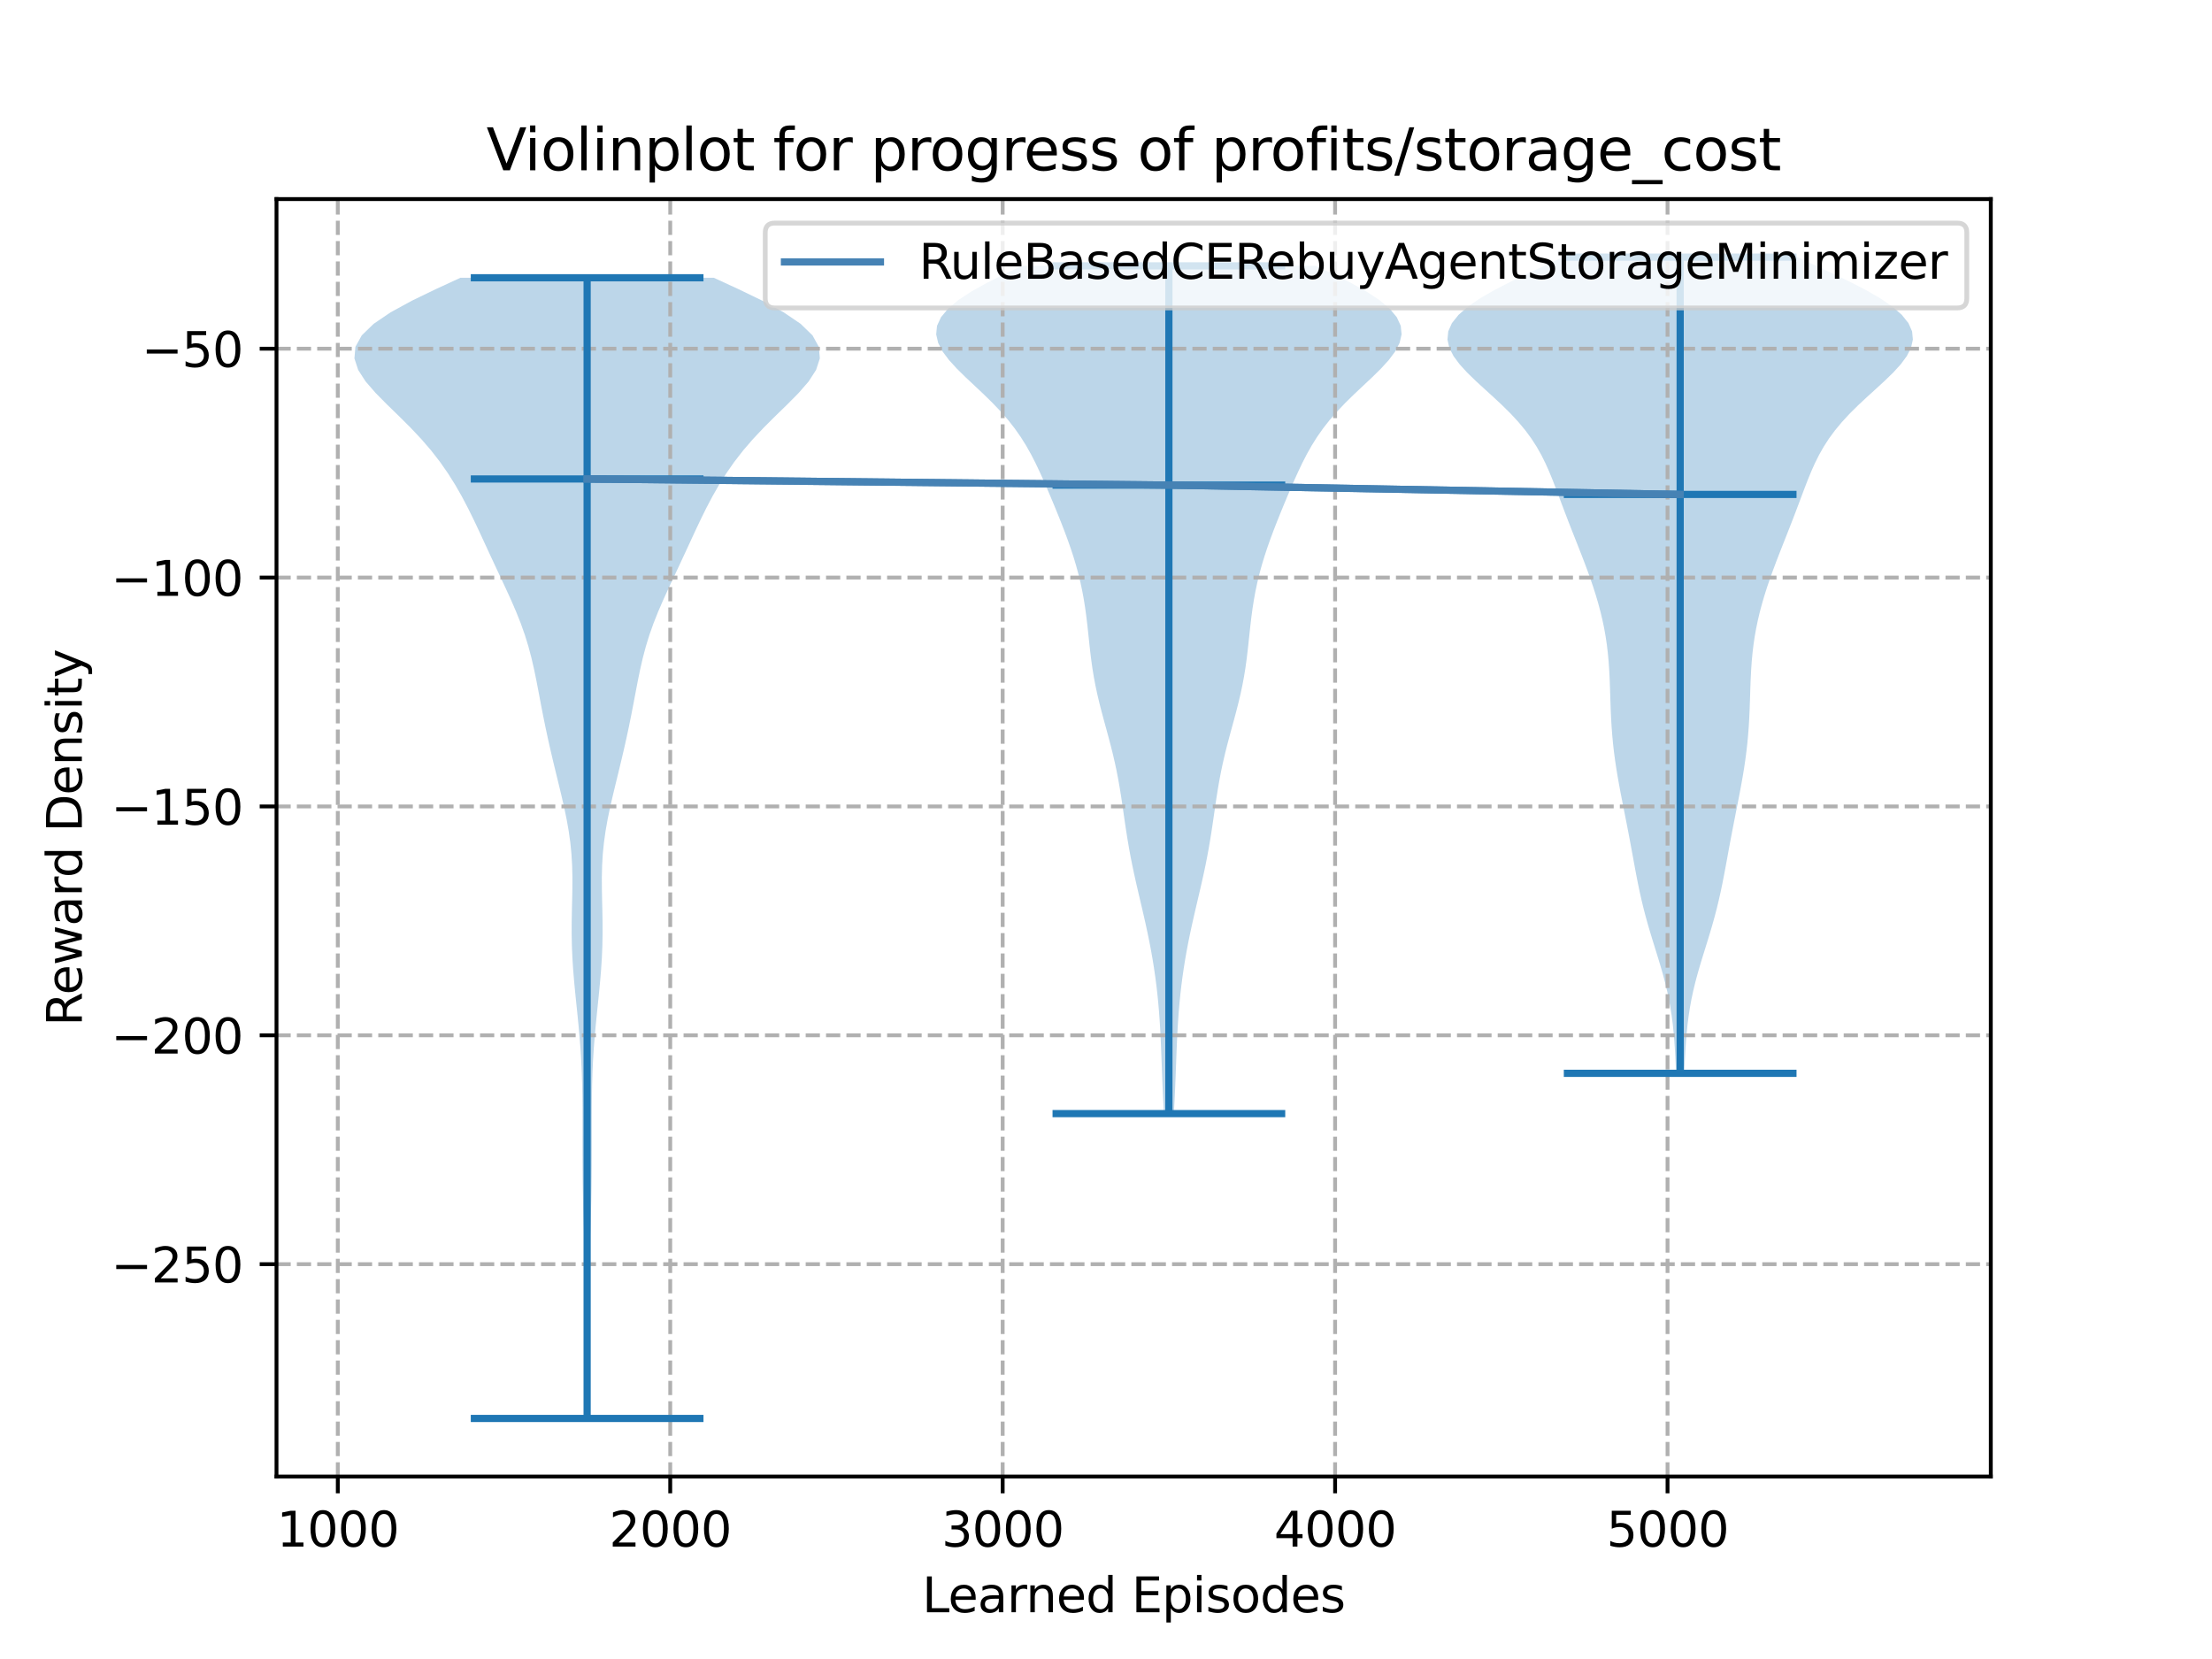 <?xml version="1.0" encoding="utf-8" standalone="no"?>
<!DOCTYPE svg PUBLIC "-//W3C//DTD SVG 1.1//EN"
  "http://www.w3.org/Graphics/SVG/1.1/DTD/svg11.dtd">
<svg xmlns:xlink="http://www.w3.org/1999/xlink" width="460.8pt" height="345.6pt" viewBox="0 0 460.8 345.6" xmlns="http://www.w3.org/2000/svg" version="1.1">
 <defs>
  <style type="text/css">*{stroke-linejoin: round; stroke-linecap: butt}</style>
 </defs>
 <g id="figure_1">
  <g id="patch_1">
   <path d="M 0 345.6 
L 460.8 345.6 
L 460.8 0 
L 0 0 
z
" style="fill: #ffffff"/>
  </g>
  <g id="axes_1">
   <g id="patch_2">
    <path d="M 57.6 307.584 
L 414.72 307.584 
L 414.72 41.472 
L 57.6 41.472 
z
" style="fill: #ffffff"/>
   </g>
   <g id="PolyCollection_1">
    <path d="M 122.642 295.488 
L 121.976 295.488 
L 121.953 293.088 
L 121.939 290.687 
L 121.936 288.287 
L 121.944 285.887 
L 121.959 283.487 
L 121.981 281.086 
L 122.003 278.686 
L 122.022 276.286 
L 122.032 273.885 
L 122.028 271.485 
L 122.007 269.085 
L 121.967 266.684 
L 121.908 264.284 
L 121.833 261.884 
L 121.749 259.484 
L 121.661 257.083 
L 121.577 254.683 
L 121.503 252.283 
L 121.441 249.882 
L 121.394 247.482 
L 121.36 245.082 
L 121.34 242.682 
L 121.329 240.281 
L 121.327 237.881 
L 121.329 235.481 
L 121.33 233.08 
L 121.326 230.68 
L 121.307 228.28 
L 121.266 225.88 
L 121.195 223.479 
L 121.088 221.079 
L 120.941 218.679 
L 120.758 216.278 
L 120.543 213.878 
L 120.307 211.478 
L 120.059 209.077 
L 119.815 206.677 
L 119.588 204.277 
L 119.392 201.877 
L 119.239 199.476 
L 119.138 197.076 
L 119.091 194.676 
L 119.094 192.275 
L 119.134 189.875 
L 119.19 187.475 
L 119.236 185.075 
L 119.244 182.674 
L 119.186 180.274 
L 119.042 177.874 
L 118.802 175.473 
L 118.464 173.073 
L 118.037 170.673 
L 117.54 168.273 
L 116.992 165.872 
L 116.415 163.472 
L 115.828 161.072 
L 115.247 158.671 
L 114.682 156.271 
L 114.14 153.871 
L 113.626 151.47 
L 113.139 149.07 
L 112.673 146.67 
L 112.219 144.27 
L 111.758 141.869 
L 111.265 139.469 
L 110.714 137.069 
L 110.077 134.668 
L 109.338 132.268 
L 108.487 129.868 
L 107.533 127.468 
L 106.495 125.067 
L 105.4 122.667 
L 104.278 120.267 
L 103.152 117.866 
L 102.034 115.466 
L 100.926 113.066 
L 99.815 110.665 
L 98.681 108.265 
L 97.497 105.865 
L 96.236 103.465 
L 94.867 101.064 
L 93.361 98.664 
L 91.689 96.264 
L 89.827 93.863 
L 87.76 91.463 
L 85.499 89.063 
L 83.088 86.663 
L 80.62 84.262 
L 78.245 81.862 
L 76.163 79.462 
L 74.611 77.061 
L 73.833 74.661 
L 74.037 72.261 
L 75.361 69.861 
L 77.836 67.46 
L 81.372 65.06 
L 85.766 62.66 
L 90.727 60.259 
L 95.922 57.859 
L 148.697 57.859 
L 148.697 57.859 
L 153.891 60.259 
L 158.853 62.66 
L 163.247 65.06 
L 166.783 67.46 
L 169.258 69.861 
L 170.581 72.261 
L 170.786 74.661 
L 170.007 77.061 
L 168.456 79.462 
L 166.374 81.862 
L 163.998 84.262 
L 161.53 86.663 
L 159.119 89.063 
L 156.858 91.463 
L 154.792 93.863 
L 152.93 96.264 
L 151.258 98.664 
L 149.752 101.064 
L 148.383 103.465 
L 147.121 105.865 
L 145.938 108.265 
L 144.804 110.665 
L 143.693 113.066 
L 142.584 115.466 
L 141.467 117.866 
L 140.341 120.267 
L 139.219 122.667 
L 138.124 125.067 
L 137.086 127.468 
L 136.132 129.868 
L 135.281 132.268 
L 134.541 134.668 
L 133.905 137.069 
L 133.354 139.469 
L 132.861 141.869 
L 132.4 144.27 
L 131.946 146.67 
L 131.48 149.07 
L 130.993 151.47 
L 130.478 153.871 
L 129.937 156.271 
L 129.372 158.671 
L 128.791 161.072 
L 128.204 163.472 
L 127.627 165.872 
L 127.079 168.273 
L 126.581 170.673 
L 126.155 173.073 
L 125.817 175.473 
L 125.576 177.874 
L 125.433 180.274 
L 125.375 182.674 
L 125.382 185.075 
L 125.428 187.475 
L 125.485 189.875 
L 125.525 192.275 
L 125.528 194.676 
L 125.481 197.076 
L 125.38 199.476 
L 125.227 201.877 
L 125.031 204.277 
L 124.803 206.677 
L 124.559 209.077 
L 124.312 211.478 
L 124.075 213.878 
L 123.861 216.278 
L 123.677 218.679 
L 123.531 221.079 
L 123.424 223.479 
L 123.352 225.88 
L 123.311 228.28 
L 123.293 230.68 
L 123.288 233.08 
L 123.29 235.481 
L 123.292 237.881 
L 123.289 240.281 
L 123.279 242.682 
L 123.258 245.082 
L 123.225 247.482 
L 123.178 249.882 
L 123.116 252.283 
L 123.041 254.683 
L 122.957 257.083 
L 122.87 259.484 
L 122.785 261.884 
L 122.711 264.284 
L 122.652 266.684 
L 122.611 269.085 
L 122.59 271.485 
L 122.586 273.885 
L 122.596 276.286 
L 122.615 278.686 
L 122.638 281.086 
L 122.659 283.487 
L 122.675 285.887 
L 122.682 288.287 
L 122.679 290.687 
L 122.666 293.088 
L 122.642 295.488 
z
" clip-path="url(#pa79bf11268)" style="fill: #1f77b4; fill-opacity: 0.3"/>
   </g>
   <g id="PolyCollection_2">
    <path d="M 244.533 231.98 
L 242.468 231.98 
L 242.37 230.197 
L 242.28 228.413 
L 242.197 226.629 
L 242.122 224.845 
L 242.054 223.061 
L 241.988 221.277 
L 241.921 219.494 
L 241.85 217.71 
L 241.769 215.926 
L 241.675 214.142 
L 241.563 212.358 
L 241.431 210.574 
L 241.276 208.79 
L 241.096 207.007 
L 240.89 205.223 
L 240.657 203.439 
L 240.398 201.655 
L 240.111 199.871 
L 239.797 198.087 
L 239.458 196.304 
L 239.094 194.52 
L 238.71 192.736 
L 238.309 190.952 
L 237.897 189.168 
L 237.478 187.384 
L 237.06 185.6 
L 236.65 183.817 
L 236.254 182.033 
L 235.877 180.249 
L 235.523 178.465 
L 235.194 176.681 
L 234.889 174.897 
L 234.606 173.114 
L 234.339 171.33 
L 234.081 169.546 
L 233.823 167.762 
L 233.556 165.978 
L 233.27 164.194 
L 232.959 162.41 
L 232.615 160.627 
L 232.235 158.843 
L 231.821 157.059 
L 231.374 155.275 
L 230.904 153.491 
L 230.419 151.707 
L 229.931 149.924 
L 229.453 148.14 
L 228.998 146.356 
L 228.577 144.572 
L 228.196 142.788 
L 227.861 141.004 
L 227.57 139.22 
L 227.32 137.437 
L 227.102 135.653 
L 226.905 133.869 
L 226.717 132.085 
L 226.524 130.301 
L 226.313 128.517 
L 226.072 126.734 
L 225.792 124.95 
L 225.465 123.166 
L 225.087 121.382 
L 224.656 119.598 
L 224.17 117.814 
L 223.634 116.031 
L 223.05 114.247 
L 222.423 112.463 
L 221.761 110.679 
L 221.07 108.895 
L 220.356 107.111 
L 219.626 105.327 
L 218.881 103.544 
L 218.123 101.76 
L 217.345 99.976 
L 216.538 98.192 
L 215.687 96.408 
L 214.771 94.624 
L 213.767 92.841 
L 212.651 91.057 
L 211.401 89.273 
L 210.002 87.489 
L 208.446 85.705 
L 206.745 83.921 
L 204.924 82.137 
L 203.031 80.354 
L 201.133 78.57 
L 199.32 76.786 
L 197.691 75.002 
L 196.36 73.218 
L 195.437 71.434 
L 195.024 69.651 
L 195.202 67.867 
L 196.026 66.083 
L 197.512 64.299 
L 199.641 62.515 
L 202.352 60.731 
L 205.553 58.947 
L 209.122 57.164 
L 212.921 55.38 
L 274.08 55.38 
L 274.08 55.38 
L 277.88 57.164 
L 281.448 58.947 
L 284.649 60.731 
L 287.361 62.515 
L 289.489 64.299 
L 290.976 66.083 
L 291.799 67.867 
L 291.977 69.651 
L 291.564 71.434 
L 290.641 73.218 
L 289.31 75.002 
L 287.682 76.786 
L 285.868 78.57 
L 283.971 80.354 
L 282.078 82.137 
L 280.257 83.921 
L 278.555 85.705 
L 277 87.489 
L 275.6 89.273 
L 274.35 91.057 
L 273.235 92.841 
L 272.231 94.624 
L 271.315 96.408 
L 270.463 98.192 
L 269.656 99.976 
L 268.879 101.76 
L 268.12 103.544 
L 267.376 105.327 
L 266.645 107.111 
L 265.932 108.895 
L 265.241 110.679 
L 264.578 112.463 
L 263.952 114.247 
L 263.368 116.031 
L 262.831 117.814 
L 262.346 119.598 
L 261.914 121.382 
L 261.536 123.166 
L 261.21 124.95 
L 260.93 126.734 
L 260.689 128.517 
L 260.478 130.301 
L 260.284 132.085 
L 260.096 133.869 
L 259.899 135.653 
L 259.681 137.437 
L 259.431 139.22 
L 259.141 141.004 
L 258.805 142.788 
L 258.425 144.572 
L 258.003 146.356 
L 257.548 148.14 
L 257.071 149.924 
L 256.583 151.707 
L 256.098 153.491 
L 255.627 155.275 
L 255.181 157.059 
L 254.766 158.843 
L 254.387 160.627 
L 254.043 162.41 
L 253.731 164.194 
L 253.446 165.978 
L 253.179 167.762 
L 252.921 169.546 
L 252.663 171.33 
L 252.396 173.114 
L 252.112 174.897 
L 251.808 176.681 
L 251.479 178.465 
L 251.125 180.249 
L 250.748 182.033 
L 250.351 183.817 
L 249.941 185.6 
L 249.523 187.384 
L 249.105 189.168 
L 248.692 190.952 
L 248.291 192.736 
L 247.907 194.52 
L 247.544 196.304 
L 247.205 198.087 
L 246.891 199.871 
L 246.604 201.655 
L 246.344 203.439 
L 246.111 205.223 
L 245.906 207.007 
L 245.726 208.79 
L 245.57 210.574 
L 245.438 212.358 
L 245.327 214.142 
L 245.232 215.926 
L 245.152 217.71 
L 245.08 219.494 
L 245.014 221.277 
L 244.948 223.061 
L 244.879 224.845 
L 244.804 226.629 
L 244.722 228.413 
L 244.631 230.197 
L 244.533 231.98 
z
" clip-path="url(#pa79bf11268)" style="fill: #1f77b4; fill-opacity: 0.3"/>
   </g>
   <g id="PolyCollection_3">
    <path d="M 350.852 223.589 
L 349.17 223.589 
L 349.089 221.872 
L 349.001 220.154 
L 348.901 218.437 
L 348.781 216.719 
L 348.636 215.002 
L 348.457 213.285 
L 348.237 211.567 
L 347.972 209.85 
L 347.656 208.133 
L 347.29 206.415 
L 346.876 204.698 
L 346.418 202.98 
L 345.925 201.263 
L 345.407 199.546 
L 344.874 197.828 
L 344.34 196.111 
L 343.816 194.394 
L 343.31 192.676 
L 342.831 190.959 
L 342.383 189.241 
L 341.967 187.524 
L 341.581 185.807 
L 341.222 184.089 
L 340.885 182.372 
L 340.561 180.654 
L 340.246 178.937 
L 339.931 177.22 
L 339.613 175.502 
L 339.289 173.785 
L 338.958 172.068 
L 338.621 170.35 
L 338.281 168.633 
L 337.942 166.915 
L 337.609 165.198 
L 337.287 163.481 
L 336.982 161.763 
L 336.7 160.046 
L 336.444 158.328 
L 336.217 156.611 
L 336.023 154.894 
L 335.861 153.176 
L 335.731 151.459 
L 335.628 149.742 
L 335.549 148.024 
L 335.487 146.307 
L 335.432 144.589 
L 335.376 142.872 
L 335.308 141.155 
L 335.219 139.437 
L 335.098 137.72 
L 334.938 136.002 
L 334.733 134.285 
L 334.478 132.568 
L 334.172 130.85 
L 333.812 129.133 
L 333.402 127.416 
L 332.941 125.698 
L 332.436 123.981 
L 331.888 122.263 
L 331.303 120.546 
L 330.686 118.829 
L 330.043 117.111 
L 329.381 115.394 
L 328.707 113.676 
L 328.027 111.959 
L 327.35 110.242 
L 326.68 108.524 
L 326.021 106.807 
L 325.372 105.09 
L 324.729 103.372 
L 324.081 101.655 
L 323.415 99.937 
L 322.711 98.22 
L 321.943 96.503 
L 321.088 94.785 
L 320.117 93.068 
L 319.008 91.35 
L 317.744 89.633 
L 316.315 87.916 
L 314.726 86.198 
L 312.995 84.481 
L 311.158 82.764 
L 309.27 81.046 
L 307.399 79.329 
L 305.632 77.611 
L 304.063 75.894 
L 302.794 74.177 
L 301.922 72.459 
L 301.534 70.742 
L 301.7 69.024 
L 302.463 67.307 
L 303.838 65.59 
L 305.807 63.872 
L 308.319 62.155 
L 311.293 60.438 
L 314.628 58.72 
L 318.205 57.003 
L 321.9 55.285 
L 325.59 53.568 
L 374.431 53.568 
L 374.431 53.568 
L 378.122 55.285 
L 381.816 57.003 
L 385.393 58.72 
L 388.728 60.438 
L 391.703 62.155 
L 394.214 63.872 
L 396.183 65.59 
L 397.558 67.307 
L 398.322 69.024 
L 398.487 70.742 
L 398.099 72.459 
L 397.227 74.177 
L 395.958 75.894 
L 394.39 77.611 
L 392.622 79.329 
L 390.752 81.046 
L 388.863 82.764 
L 387.026 84.481 
L 385.296 86.198 
L 383.706 87.916 
L 382.278 89.633 
L 381.013 91.35 
L 379.904 93.068 
L 378.934 94.785 
L 378.078 96.503 
L 377.311 98.22 
L 376.606 99.937 
L 375.94 101.655 
L 375.293 103.372 
L 374.649 105.09 
L 374 106.807 
L 373.341 108.524 
L 372.671 110.242 
L 371.994 111.959 
L 371.315 113.676 
L 370.641 115.394 
L 369.979 117.111 
L 369.336 118.829 
L 368.719 120.546 
L 368.134 122.263 
L 367.586 123.981 
L 367.08 125.698 
L 366.62 127.416 
L 366.209 129.133 
L 365.85 130.85 
L 365.543 132.568 
L 365.288 134.285 
L 365.083 136.002 
L 364.924 137.72 
L 364.803 139.437 
L 364.713 141.155 
L 364.645 142.872 
L 364.589 144.589 
L 364.535 146.307 
L 364.472 148.024 
L 364.393 149.742 
L 364.291 151.459 
L 364.16 153.176 
L 363.998 154.894 
L 363.804 156.611 
L 363.578 158.328 
L 363.322 160.046 
L 363.039 161.763 
L 362.734 163.481 
L 362.413 165.198 
L 362.079 166.915 
L 361.74 168.633 
L 361.4 170.35 
L 361.063 172.068 
L 360.732 173.785 
L 360.408 175.502 
L 360.09 177.22 
L 359.776 178.937 
L 359.46 180.654 
L 359.137 182.372 
L 358.799 184.089 
L 358.44 185.807 
L 358.055 187.524 
L 357.639 189.241 
L 357.19 190.959 
L 356.711 192.676 
L 356.206 194.394 
L 355.681 196.111 
L 355.147 197.828 
L 354.615 199.546 
L 354.096 201.263 
L 353.603 202.98 
L 353.145 204.698 
L 352.731 206.415 
L 352.365 208.133 
L 352.05 209.85 
L 351.784 211.567 
L 351.564 213.285 
L 351.385 215.002 
L 351.24 216.719 
L 351.121 218.437 
L 351.02 220.154 
L 350.932 221.872 
L 350.852 223.589 
z
" clip-path="url(#pa79bf11268)" style="fill: #1f77b4; fill-opacity: 0.3"/>
   </g>
   <g id="matplotlib.axis_1">
    <g id="xtick_1">
     <g id="line2d_1">
      <path d="M 70.37 307.584 
L 70.37 41.472 
" clip-path="url(#pa79bf11268)" style="fill: none; stroke-dasharray: 2.96,1.28; stroke-dashoffset: 0; stroke: #b0b0b0; stroke-width: 0.8"/>
     </g>
     <g id="line2d_2">
      <defs>
       <path id="mca752f9897" d="M 0 0 
L 0 3.5 
" style="stroke: #000000; stroke-width: 0.8"/>
      </defs>
      <g>
       <use xlink:href="#mca752f9897" x="70.37" y="307.584" style="stroke: #000000; stroke-width: 0.8"/>
      </g>
     </g>
     <g id="text_1">
      <!-- 1000 -->
      <g transform="translate(57.645 322.182)scale(0.1 -0.1)">
       <defs>
        <path id="DejaVuSans-31" d="M 794 531 
L 1825 531 
L 1825 4091 
L 703 3866 
L 703 4441 
L 1819 4666 
L 2450 4666 
L 2450 531 
L 3481 531 
L 3481 0 
L 794 0 
L 794 531 
z
" transform="scale(0.016)"/>
        <path id="DejaVuSans-30" d="M 2034 4250 
Q 1547 4250 1301 3770 
Q 1056 3291 1056 2328 
Q 1056 1369 1301 889 
Q 1547 409 2034 409 
Q 2525 409 2770 889 
Q 3016 1369 3016 2328 
Q 3016 3291 2770 3770 
Q 2525 4250 2034 4250 
z
M 2034 4750 
Q 2819 4750 3233 4129 
Q 3647 3509 3647 2328 
Q 3647 1150 3233 529 
Q 2819 -91 2034 -91 
Q 1250 -91 836 529 
Q 422 1150 422 2328 
Q 422 3509 836 4129 
Q 1250 4750 2034 4750 
z
" transform="scale(0.016)"/>
       </defs>
       <use xlink:href="#DejaVuSans-31"/>
       <use xlink:href="#DejaVuSans-30" x="63.623"/>
       <use xlink:href="#DejaVuSans-30" x="127.246"/>
       <use xlink:href="#DejaVuSans-30" x="190.869"/>
      </g>
     </g>
    </g>
    <g id="xtick_2">
     <g id="line2d_3">
      <path d="M 139.622 307.584 
L 139.622 41.472 
" clip-path="url(#pa79bf11268)" style="fill: none; stroke-dasharray: 2.96,1.28; stroke-dashoffset: 0; stroke: #b0b0b0; stroke-width: 0.8"/>
     </g>
     <g id="line2d_4">
      <g>
       <use xlink:href="#mca752f9897" x="139.622" y="307.584" style="stroke: #000000; stroke-width: 0.8"/>
      </g>
     </g>
     <g id="text_2">
      <!-- 2000 -->
      <g transform="translate(126.897 322.182)scale(0.1 -0.1)">
       <defs>
        <path id="DejaVuSans-32" d="M 1228 531 
L 3431 531 
L 3431 0 
L 469 0 
L 469 531 
Q 828 903 1448 1529 
Q 2069 2156 2228 2338 
Q 2531 2678 2651 2914 
Q 2772 3150 2772 3378 
Q 2772 3750 2511 3984 
Q 2250 4219 1831 4219 
Q 1534 4219 1204 4116 
Q 875 4013 500 3803 
L 500 4441 
Q 881 4594 1212 4672 
Q 1544 4750 1819 4750 
Q 2544 4750 2975 4387 
Q 3406 4025 3406 3419 
Q 3406 3131 3298 2873 
Q 3191 2616 2906 2266 
Q 2828 2175 2409 1742 
Q 1991 1309 1228 531 
z
" transform="scale(0.016)"/>
       </defs>
       <use xlink:href="#DejaVuSans-32"/>
       <use xlink:href="#DejaVuSans-30" x="63.623"/>
       <use xlink:href="#DejaVuSans-30" x="127.246"/>
       <use xlink:href="#DejaVuSans-30" x="190.869"/>
      </g>
     </g>
    </g>
    <g id="xtick_3">
     <g id="line2d_5">
      <path d="M 208.875 307.584 
L 208.875 41.472 
" clip-path="url(#pa79bf11268)" style="fill: none; stroke-dasharray: 2.96,1.28; stroke-dashoffset: 0; stroke: #b0b0b0; stroke-width: 0.8"/>
     </g>
     <g id="line2d_6">
      <g>
       <use xlink:href="#mca752f9897" x="208.875" y="307.584" style="stroke: #000000; stroke-width: 0.8"/>
      </g>
     </g>
     <g id="text_3">
      <!-- 3000 -->
      <g transform="translate(196.15 322.182)scale(0.1 -0.1)">
       <defs>
        <path id="DejaVuSans-33" d="M 2597 2516 
Q 3050 2419 3304 2112 
Q 3559 1806 3559 1356 
Q 3559 666 3084 287 
Q 2609 -91 1734 -91 
Q 1441 -91 1130 -33 
Q 819 25 488 141 
L 488 750 
Q 750 597 1062 519 
Q 1375 441 1716 441 
Q 2309 441 2620 675 
Q 2931 909 2931 1356 
Q 2931 1769 2642 2001 
Q 2353 2234 1838 2234 
L 1294 2234 
L 1294 2753 
L 1863 2753 
Q 2328 2753 2575 2939 
Q 2822 3125 2822 3475 
Q 2822 3834 2567 4026 
Q 2313 4219 1838 4219 
Q 1578 4219 1281 4162 
Q 984 4106 628 3988 
L 628 4550 
Q 988 4650 1302 4700 
Q 1616 4750 1894 4750 
Q 2613 4750 3031 4423 
Q 3450 4097 3450 3541 
Q 3450 3153 3228 2886 
Q 3006 2619 2597 2516 
z
" transform="scale(0.016)"/>
       </defs>
       <use xlink:href="#DejaVuSans-33"/>
       <use xlink:href="#DejaVuSans-30" x="63.623"/>
       <use xlink:href="#DejaVuSans-30" x="127.246"/>
       <use xlink:href="#DejaVuSans-30" x="190.869"/>
      </g>
     </g>
    </g>
    <g id="xtick_4">
     <g id="line2d_7">
      <path d="M 278.127 307.584 
L 278.127 41.472 
" clip-path="url(#pa79bf11268)" style="fill: none; stroke-dasharray: 2.96,1.28; stroke-dashoffset: 0; stroke: #b0b0b0; stroke-width: 0.8"/>
     </g>
     <g id="line2d_8">
      <g>
       <use xlink:href="#mca752f9897" x="278.127" y="307.584" style="stroke: #000000; stroke-width: 0.8"/>
      </g>
     </g>
     <g id="text_4">
      <!-- 4000 -->
      <g transform="translate(265.402 322.182)scale(0.1 -0.1)">
       <defs>
        <path id="DejaVuSans-34" d="M 2419 4116 
L 825 1625 
L 2419 1625 
L 2419 4116 
z
M 2253 4666 
L 3047 4666 
L 3047 1625 
L 3713 1625 
L 3713 1100 
L 3047 1100 
L 3047 0 
L 2419 0 
L 2419 1100 
L 313 1100 
L 313 1709 
L 2253 4666 
z
" transform="scale(0.016)"/>
       </defs>
       <use xlink:href="#DejaVuSans-34"/>
       <use xlink:href="#DejaVuSans-30" x="63.623"/>
       <use xlink:href="#DejaVuSans-30" x="127.246"/>
       <use xlink:href="#DejaVuSans-30" x="190.869"/>
      </g>
     </g>
    </g>
    <g id="xtick_5">
     <g id="line2d_9">
      <path d="M 347.379 307.584 
L 347.379 41.472 
" clip-path="url(#pa79bf11268)" style="fill: none; stroke-dasharray: 2.96,1.28; stroke-dashoffset: 0; stroke: #b0b0b0; stroke-width: 0.8"/>
     </g>
     <g id="line2d_10">
      <g>
       <use xlink:href="#mca752f9897" x="347.379" y="307.584" style="stroke: #000000; stroke-width: 0.8"/>
      </g>
     </g>
     <g id="text_5">
      <!-- 5000 -->
      <g transform="translate(334.654 322.182)scale(0.1 -0.1)">
       <defs>
        <path id="DejaVuSans-35" d="M 691 4666 
L 3169 4666 
L 3169 4134 
L 1269 4134 
L 1269 2991 
Q 1406 3038 1543 3061 
Q 1681 3084 1819 3084 
Q 2600 3084 3056 2656 
Q 3513 2228 3513 1497 
Q 3513 744 3044 326 
Q 2575 -91 1722 -91 
Q 1428 -91 1123 -41 
Q 819 9 494 109 
L 494 744 
Q 775 591 1075 516 
Q 1375 441 1709 441 
Q 2250 441 2565 725 
Q 2881 1009 2881 1497 
Q 2881 1984 2565 2268 
Q 2250 2553 1709 2553 
Q 1456 2553 1204 2497 
Q 953 2441 691 2322 
L 691 4666 
z
" transform="scale(0.016)"/>
       </defs>
       <use xlink:href="#DejaVuSans-35"/>
       <use xlink:href="#DejaVuSans-30" x="63.623"/>
       <use xlink:href="#DejaVuSans-30" x="127.246"/>
       <use xlink:href="#DejaVuSans-30" x="190.869"/>
      </g>
     </g>
    </g>
    <g id="text_6">
     <!-- Learned Episodes -->
     <g transform="translate(192.102 335.861)scale(0.1 -0.1)">
      <defs>
       <path id="DejaVuSans-4c" d="M 628 4666 
L 1259 4666 
L 1259 531 
L 3531 531 
L 3531 0 
L 628 0 
L 628 4666 
z
" transform="scale(0.016)"/>
       <path id="DejaVuSans-65" d="M 3597 1894 
L 3597 1613 
L 953 1613 
Q 991 1019 1311 708 
Q 1631 397 2203 397 
Q 2534 397 2845 478 
Q 3156 559 3463 722 
L 3463 178 
Q 3153 47 2828 -22 
Q 2503 -91 2169 -91 
Q 1331 -91 842 396 
Q 353 884 353 1716 
Q 353 2575 817 3079 
Q 1281 3584 2069 3584 
Q 2775 3584 3186 3129 
Q 3597 2675 3597 1894 
z
M 3022 2063 
Q 3016 2534 2758 2815 
Q 2500 3097 2075 3097 
Q 1594 3097 1305 2825 
Q 1016 2553 972 2059 
L 3022 2063 
z
" transform="scale(0.016)"/>
       <path id="DejaVuSans-61" d="M 2194 1759 
Q 1497 1759 1228 1600 
Q 959 1441 959 1056 
Q 959 750 1161 570 
Q 1363 391 1709 391 
Q 2188 391 2477 730 
Q 2766 1069 2766 1631 
L 2766 1759 
L 2194 1759 
z
M 3341 1997 
L 3341 0 
L 2766 0 
L 2766 531 
Q 2569 213 2275 61 
Q 1981 -91 1556 -91 
Q 1019 -91 701 211 
Q 384 513 384 1019 
Q 384 1609 779 1909 
Q 1175 2209 1959 2209 
L 2766 2209 
L 2766 2266 
Q 2766 2663 2505 2880 
Q 2244 3097 1772 3097 
Q 1472 3097 1187 3025 
Q 903 2953 641 2809 
L 641 3341 
Q 956 3463 1253 3523 
Q 1550 3584 1831 3584 
Q 2591 3584 2966 3190 
Q 3341 2797 3341 1997 
z
" transform="scale(0.016)"/>
       <path id="DejaVuSans-72" d="M 2631 2963 
Q 2534 3019 2420 3045 
Q 2306 3072 2169 3072 
Q 1681 3072 1420 2755 
Q 1159 2438 1159 1844 
L 1159 0 
L 581 0 
L 581 3500 
L 1159 3500 
L 1159 2956 
Q 1341 3275 1631 3429 
Q 1922 3584 2338 3584 
Q 2397 3584 2469 3576 
Q 2541 3569 2628 3553 
L 2631 2963 
z
" transform="scale(0.016)"/>
       <path id="DejaVuSans-6e" d="M 3513 2113 
L 3513 0 
L 2938 0 
L 2938 2094 
Q 2938 2591 2744 2837 
Q 2550 3084 2163 3084 
Q 1697 3084 1428 2787 
Q 1159 2491 1159 1978 
L 1159 0 
L 581 0 
L 581 3500 
L 1159 3500 
L 1159 2956 
Q 1366 3272 1645 3428 
Q 1925 3584 2291 3584 
Q 2894 3584 3203 3211 
Q 3513 2838 3513 2113 
z
" transform="scale(0.016)"/>
       <path id="DejaVuSans-64" d="M 2906 2969 
L 2906 4863 
L 3481 4863 
L 3481 0 
L 2906 0 
L 2906 525 
Q 2725 213 2448 61 
Q 2172 -91 1784 -91 
Q 1150 -91 751 415 
Q 353 922 353 1747 
Q 353 2572 751 3078 
Q 1150 3584 1784 3584 
Q 2172 3584 2448 3432 
Q 2725 3281 2906 2969 
z
M 947 1747 
Q 947 1113 1208 752 
Q 1469 391 1925 391 
Q 2381 391 2643 752 
Q 2906 1113 2906 1747 
Q 2906 2381 2643 2742 
Q 2381 3103 1925 3103 
Q 1469 3103 1208 2742 
Q 947 2381 947 1747 
z
" transform="scale(0.016)"/>
       <path id="DejaVuSans-20" transform="scale(0.016)"/>
       <path id="DejaVuSans-45" d="M 628 4666 
L 3578 4666 
L 3578 4134 
L 1259 4134 
L 1259 2753 
L 3481 2753 
L 3481 2222 
L 1259 2222 
L 1259 531 
L 3634 531 
L 3634 0 
L 628 0 
L 628 4666 
z
" transform="scale(0.016)"/>
       <path id="DejaVuSans-70" d="M 1159 525 
L 1159 -1331 
L 581 -1331 
L 581 3500 
L 1159 3500 
L 1159 2969 
Q 1341 3281 1617 3432 
Q 1894 3584 2278 3584 
Q 2916 3584 3314 3078 
Q 3713 2572 3713 1747 
Q 3713 922 3314 415 
Q 2916 -91 2278 -91 
Q 1894 -91 1617 61 
Q 1341 213 1159 525 
z
M 3116 1747 
Q 3116 2381 2855 2742 
Q 2594 3103 2138 3103 
Q 1681 3103 1420 2742 
Q 1159 2381 1159 1747 
Q 1159 1113 1420 752 
Q 1681 391 2138 391 
Q 2594 391 2855 752 
Q 3116 1113 3116 1747 
z
" transform="scale(0.016)"/>
       <path id="DejaVuSans-69" d="M 603 3500 
L 1178 3500 
L 1178 0 
L 603 0 
L 603 3500 
z
M 603 4863 
L 1178 4863 
L 1178 4134 
L 603 4134 
L 603 4863 
z
" transform="scale(0.016)"/>
       <path id="DejaVuSans-73" d="M 2834 3397 
L 2834 2853 
Q 2591 2978 2328 3040 
Q 2066 3103 1784 3103 
Q 1356 3103 1142 2972 
Q 928 2841 928 2578 
Q 928 2378 1081 2264 
Q 1234 2150 1697 2047 
L 1894 2003 
Q 2506 1872 2764 1633 
Q 3022 1394 3022 966 
Q 3022 478 2636 193 
Q 2250 -91 1575 -91 
Q 1294 -91 989 -36 
Q 684 19 347 128 
L 347 722 
Q 666 556 975 473 
Q 1284 391 1588 391 
Q 1994 391 2212 530 
Q 2431 669 2431 922 
Q 2431 1156 2273 1281 
Q 2116 1406 1581 1522 
L 1381 1569 
Q 847 1681 609 1914 
Q 372 2147 372 2553 
Q 372 3047 722 3315 
Q 1072 3584 1716 3584 
Q 2034 3584 2315 3537 
Q 2597 3491 2834 3397 
z
" transform="scale(0.016)"/>
       <path id="DejaVuSans-6f" d="M 1959 3097 
Q 1497 3097 1228 2736 
Q 959 2375 959 1747 
Q 959 1119 1226 758 
Q 1494 397 1959 397 
Q 2419 397 2687 759 
Q 2956 1122 2956 1747 
Q 2956 2369 2687 2733 
Q 2419 3097 1959 3097 
z
M 1959 3584 
Q 2709 3584 3137 3096 
Q 3566 2609 3566 1747 
Q 3566 888 3137 398 
Q 2709 -91 1959 -91 
Q 1206 -91 779 398 
Q 353 888 353 1747 
Q 353 2609 779 3096 
Q 1206 3584 1959 3584 
z
" transform="scale(0.016)"/>
      </defs>
      <use xlink:href="#DejaVuSans-4c"/>
      <use xlink:href="#DejaVuSans-65" x="53.963"/>
      <use xlink:href="#DejaVuSans-61" x="115.486"/>
      <use xlink:href="#DejaVuSans-72" x="176.766"/>
      <use xlink:href="#DejaVuSans-6e" x="216.129"/>
      <use xlink:href="#DejaVuSans-65" x="279.508"/>
      <use xlink:href="#DejaVuSans-64" x="341.031"/>
      <use xlink:href="#DejaVuSans-20" x="404.508"/>
      <use xlink:href="#DejaVuSans-45" x="436.295"/>
      <use xlink:href="#DejaVuSans-70" x="499.479"/>
      <use xlink:href="#DejaVuSans-69" x="562.955"/>
      <use xlink:href="#DejaVuSans-73" x="590.738"/>
      <use xlink:href="#DejaVuSans-6f" x="642.838"/>
      <use xlink:href="#DejaVuSans-64" x="704.02"/>
      <use xlink:href="#DejaVuSans-65" x="767.496"/>
      <use xlink:href="#DejaVuSans-73" x="829.02"/>
     </g>
    </g>
   </g>
   <g id="matplotlib.axis_2">
    <g id="ytick_1">
     <g id="line2d_11">
      <path d="M 57.6 263.353 
L 414.72 263.353 
" clip-path="url(#pa79bf11268)" style="fill: none; stroke-dasharray: 2.96,1.28; stroke-dashoffset: 0; stroke: #b0b0b0; stroke-width: 0.8"/>
     </g>
     <g id="line2d_12">
      <defs>
       <path id="m013c83ceac" d="M 0 0 
L -3.5 0 
" style="stroke: #000000; stroke-width: 0.8"/>
      </defs>
      <g>
       <use xlink:href="#m013c83ceac" x="57.6" y="263.353" style="stroke: #000000; stroke-width: 0.8"/>
      </g>
     </g>
     <g id="text_7">
      <!-- −250 -->
      <g transform="translate(23.133 267.152)scale(0.1 -0.1)">
       <defs>
        <path id="DejaVuSans-2212" d="M 678 2272 
L 4684 2272 
L 4684 1741 
L 678 1741 
L 678 2272 
z
" transform="scale(0.016)"/>
       </defs>
       <use xlink:href="#DejaVuSans-2212"/>
       <use xlink:href="#DejaVuSans-32" x="83.789"/>
       <use xlink:href="#DejaVuSans-35" x="147.412"/>
       <use xlink:href="#DejaVuSans-30" x="211.035"/>
      </g>
     </g>
    </g>
    <g id="ytick_2">
     <g id="line2d_13">
      <path d="M 57.6 215.674 
L 414.72 215.674 
" clip-path="url(#pa79bf11268)" style="fill: none; stroke-dasharray: 2.96,1.28; stroke-dashoffset: 0; stroke: #b0b0b0; stroke-width: 0.8"/>
     </g>
     <g id="line2d_14">
      <g>
       <use xlink:href="#m013c83ceac" x="57.6" y="215.674" style="stroke: #000000; stroke-width: 0.8"/>
      </g>
     </g>
     <g id="text_8">
      <!-- −200 -->
      <g transform="translate(23.133 219.474)scale(0.1 -0.1)">
       <use xlink:href="#DejaVuSans-2212"/>
       <use xlink:href="#DejaVuSans-32" x="83.789"/>
       <use xlink:href="#DejaVuSans-30" x="147.412"/>
       <use xlink:href="#DejaVuSans-30" x="211.035"/>
      </g>
     </g>
    </g>
    <g id="ytick_3">
     <g id="line2d_15">
      <path d="M 57.6 167.996 
L 414.72 167.996 
" clip-path="url(#pa79bf11268)" style="fill: none; stroke-dasharray: 2.96,1.28; stroke-dashoffset: 0; stroke: #b0b0b0; stroke-width: 0.8"/>
     </g>
     <g id="line2d_16">
      <g>
       <use xlink:href="#m013c83ceac" x="57.6" y="167.996" style="stroke: #000000; stroke-width: 0.8"/>
      </g>
     </g>
     <g id="text_9">
      <!-- −150 -->
      <g transform="translate(23.133 171.795)scale(0.1 -0.1)">
       <use xlink:href="#DejaVuSans-2212"/>
       <use xlink:href="#DejaVuSans-31" x="83.789"/>
       <use xlink:href="#DejaVuSans-35" x="147.412"/>
       <use xlink:href="#DejaVuSans-30" x="211.035"/>
      </g>
     </g>
    </g>
    <g id="ytick_4">
     <g id="line2d_17">
      <path d="M 57.6 120.318 
L 414.72 120.318 
" clip-path="url(#pa79bf11268)" style="fill: none; stroke-dasharray: 2.96,1.28; stroke-dashoffset: 0; stroke: #b0b0b0; stroke-width: 0.8"/>
     </g>
     <g id="line2d_18">
      <g>
       <use xlink:href="#m013c83ceac" x="57.6" y="120.318" style="stroke: #000000; stroke-width: 0.8"/>
      </g>
     </g>
     <g id="text_10">
      <!-- −100 -->
      <g transform="translate(23.133 124.117)scale(0.1 -0.1)">
       <use xlink:href="#DejaVuSans-2212"/>
       <use xlink:href="#DejaVuSans-31" x="83.789"/>
       <use xlink:href="#DejaVuSans-30" x="147.412"/>
       <use xlink:href="#DejaVuSans-30" x="211.035"/>
      </g>
     </g>
    </g>
    <g id="ytick_5">
     <g id="line2d_19">
      <path d="M 57.6 72.639 
L 414.72 72.639 
" clip-path="url(#pa79bf11268)" style="fill: none; stroke-dasharray: 2.96,1.28; stroke-dashoffset: 0; stroke: #b0b0b0; stroke-width: 0.8"/>
     </g>
     <g id="line2d_20">
      <g>
       <use xlink:href="#m013c83ceac" x="57.6" y="72.639" style="stroke: #000000; stroke-width: 0.8"/>
      </g>
     </g>
     <g id="text_11">
      <!-- −50 -->
      <g transform="translate(29.495 76.439)scale(0.1 -0.1)">
       <use xlink:href="#DejaVuSans-2212"/>
       <use xlink:href="#DejaVuSans-35" x="83.789"/>
       <use xlink:href="#DejaVuSans-30" x="147.412"/>
      </g>
     </g>
    </g>
    <g id="text_12">
     <!-- Reward Density -->
     <g transform="translate(17.053 213.747)rotate(-90)scale(0.1 -0.1)">
      <defs>
       <path id="DejaVuSans-52" d="M 2841 2188 
Q 3044 2119 3236 1894 
Q 3428 1669 3622 1275 
L 4263 0 
L 3584 0 
L 2988 1197 
Q 2756 1666 2539 1819 
Q 2322 1972 1947 1972 
L 1259 1972 
L 1259 0 
L 628 0 
L 628 4666 
L 2053 4666 
Q 2853 4666 3247 4331 
Q 3641 3997 3641 3322 
Q 3641 2881 3436 2590 
Q 3231 2300 2841 2188 
z
M 1259 4147 
L 1259 2491 
L 2053 2491 
Q 2509 2491 2742 2702 
Q 2975 2913 2975 3322 
Q 2975 3731 2742 3939 
Q 2509 4147 2053 4147 
L 1259 4147 
z
" transform="scale(0.016)"/>
       <path id="DejaVuSans-77" d="M 269 3500 
L 844 3500 
L 1563 769 
L 2278 3500 
L 2956 3500 
L 3675 769 
L 4391 3500 
L 4966 3500 
L 4050 0 
L 3372 0 
L 2619 2869 
L 1863 0 
L 1184 0 
L 269 3500 
z
" transform="scale(0.016)"/>
       <path id="DejaVuSans-44" d="M 1259 4147 
L 1259 519 
L 2022 519 
Q 2988 519 3436 956 
Q 3884 1394 3884 2338 
Q 3884 3275 3436 3711 
Q 2988 4147 2022 4147 
L 1259 4147 
z
M 628 4666 
L 1925 4666 
Q 3281 4666 3915 4102 
Q 4550 3538 4550 2338 
Q 4550 1131 3912 565 
Q 3275 0 1925 0 
L 628 0 
L 628 4666 
z
" transform="scale(0.016)"/>
       <path id="DejaVuSans-74" d="M 1172 4494 
L 1172 3500 
L 2356 3500 
L 2356 3053 
L 1172 3053 
L 1172 1153 
Q 1172 725 1289 603 
Q 1406 481 1766 481 
L 2356 481 
L 2356 0 
L 1766 0 
Q 1100 0 847 248 
Q 594 497 594 1153 
L 594 3053 
L 172 3053 
L 172 3500 
L 594 3500 
L 594 4494 
L 1172 4494 
z
" transform="scale(0.016)"/>
       <path id="DejaVuSans-79" d="M 2059 -325 
Q 1816 -950 1584 -1140 
Q 1353 -1331 966 -1331 
L 506 -1331 
L 506 -850 
L 844 -850 
Q 1081 -850 1212 -737 
Q 1344 -625 1503 -206 
L 1606 56 
L 191 3500 
L 800 3500 
L 1894 763 
L 2988 3500 
L 3597 3500 
L 2059 -325 
z
" transform="scale(0.016)"/>
      </defs>
      <use xlink:href="#DejaVuSans-52"/>
      <use xlink:href="#DejaVuSans-65" x="64.982"/>
      <use xlink:href="#DejaVuSans-77" x="126.506"/>
      <use xlink:href="#DejaVuSans-61" x="208.293"/>
      <use xlink:href="#DejaVuSans-72" x="269.572"/>
      <use xlink:href="#DejaVuSans-64" x="308.936"/>
      <use xlink:href="#DejaVuSans-20" x="372.412"/>
      <use xlink:href="#DejaVuSans-44" x="404.199"/>
      <use xlink:href="#DejaVuSans-65" x="481.201"/>
      <use xlink:href="#DejaVuSans-6e" x="542.725"/>
      <use xlink:href="#DejaVuSans-73" x="606.104"/>
      <use xlink:href="#DejaVuSans-69" x="658.203"/>
      <use xlink:href="#DejaVuSans-74" x="685.986"/>
      <use xlink:href="#DejaVuSans-79" x="725.195"/>
     </g>
    </g>
   </g>
   <g id="LineCollection_1">
    <path d="M 98.071 99.78 
L 146.548 99.78 
" clip-path="url(#pa79bf11268)" style="fill: none; stroke: #1f77b4; stroke-width: 1.5"/>
    <path d="M 219.262 101.055 
L 267.739 101.055 
" clip-path="url(#pa79bf11268)" style="fill: none; stroke: #1f77b4; stroke-width: 1.5"/>
    <path d="M 325.772 103.002 
L 374.249 103.002 
" clip-path="url(#pa79bf11268)" style="fill: none; stroke: #1f77b4; stroke-width: 1.5"/>
   </g>
   <g id="LineCollection_2">
    <path d="M 98.071 57.859 
L 146.548 57.859 
" clip-path="url(#pa79bf11268)" style="fill: none; stroke: #1f77b4; stroke-width: 1.5"/>
    <path d="M 219.262 55.38 
L 267.739 55.38 
" clip-path="url(#pa79bf11268)" style="fill: none; stroke: #1f77b4; stroke-width: 1.5"/>
    <path d="M 325.772 53.568 
L 374.249 53.568 
" clip-path="url(#pa79bf11268)" style="fill: none; stroke: #1f77b4; stroke-width: 1.5"/>
   </g>
   <g id="LineCollection_3">
    <path d="M 98.071 295.488 
L 146.548 295.488 
" clip-path="url(#pa79bf11268)" style="fill: none; stroke: #1f77b4; stroke-width: 1.5"/>
    <path d="M 219.262 231.98 
L 267.739 231.98 
" clip-path="url(#pa79bf11268)" style="fill: none; stroke: #1f77b4; stroke-width: 1.5"/>
    <path d="M 325.772 223.589 
L 374.249 223.589 
" clip-path="url(#pa79bf11268)" style="fill: none; stroke: #1f77b4; stroke-width: 1.5"/>
   </g>
   <g id="LineCollection_4">
    <path d="M 122.309 295.488 
L 122.309 57.859 
" clip-path="url(#pa79bf11268)" style="fill: none; stroke: #1f77b4; stroke-width: 1.5"/>
    <path d="M 243.501 231.98 
L 243.501 55.38 
" clip-path="url(#pa79bf11268)" style="fill: none; stroke: #1f77b4; stroke-width: 1.5"/>
    <path d="M 350.011 223.589 
L 350.011 53.568 
" clip-path="url(#pa79bf11268)" style="fill: none; stroke: #1f77b4; stroke-width: 1.5"/>
   </g>
   <g id="line2d_21">
    <path d="M 122.309 99.78 
L 243.501 101.055 
L 350.011 103.002 
" clip-path="url(#pa79bf11268)" style="fill: none; stroke: #4682b4; stroke-width: 1.5; stroke-linecap: square"/>
   </g>
   <g id="line2d_22">
    <path d="M 122.309 99.78 
L 243.501 101.055 
L 350.011 103.002 
" clip-path="url(#pa79bf11268)" style="fill: none; stroke: #4682b4; stroke-width: 1.5; stroke-linecap: square"/>
   </g>
   <g id="patch_3">
    <path d="M 57.6 307.584 
L 57.6 41.472 
" style="fill: none; stroke: #000000; stroke-width: 0.8; stroke-linejoin: miter; stroke-linecap: square"/>
   </g>
   <g id="patch_4">
    <path d="M 414.72 307.584 
L 414.72 41.472 
" style="fill: none; stroke: #000000; stroke-width: 0.8; stroke-linejoin: miter; stroke-linecap: square"/>
   </g>
   <g id="patch_5">
    <path d="M 57.6 307.584 
L 414.72 307.584 
" style="fill: none; stroke: #000000; stroke-width: 0.8; stroke-linejoin: miter; stroke-linecap: square"/>
   </g>
   <g id="patch_6">
    <path d="M 57.6 41.472 
L 414.72 41.472 
" style="fill: none; stroke: #000000; stroke-width: 0.8; stroke-linejoin: miter; stroke-linecap: square"/>
   </g>
   <g id="text_13">
    <!-- Violinplot for progress of profits/storage_cost -->
    <g transform="translate(101.329 35.472)scale(0.12 -0.12)">
     <defs>
      <path id="DejaVuSans-56" d="M 1831 0 
L 50 4666 
L 709 4666 
L 2188 738 
L 3669 4666 
L 4325 4666 
L 2547 0 
L 1831 0 
z
" transform="scale(0.016)"/>
      <path id="DejaVuSans-6c" d="M 603 4863 
L 1178 4863 
L 1178 0 
L 603 0 
L 603 4863 
z
" transform="scale(0.016)"/>
      <path id="DejaVuSans-66" d="M 2375 4863 
L 2375 4384 
L 1825 4384 
Q 1516 4384 1395 4259 
Q 1275 4134 1275 3809 
L 1275 3500 
L 2222 3500 
L 2222 3053 
L 1275 3053 
L 1275 0 
L 697 0 
L 697 3053 
L 147 3053 
L 147 3500 
L 697 3500 
L 697 3744 
Q 697 4328 969 4595 
Q 1241 4863 1831 4863 
L 2375 4863 
z
" transform="scale(0.016)"/>
      <path id="DejaVuSans-67" d="M 2906 1791 
Q 2906 2416 2648 2759 
Q 2391 3103 1925 3103 
Q 1463 3103 1205 2759 
Q 947 2416 947 1791 
Q 947 1169 1205 825 
Q 1463 481 1925 481 
Q 2391 481 2648 825 
Q 2906 1169 2906 1791 
z
M 3481 434 
Q 3481 -459 3084 -895 
Q 2688 -1331 1869 -1331 
Q 1566 -1331 1297 -1286 
Q 1028 -1241 775 -1147 
L 775 -588 
Q 1028 -725 1275 -790 
Q 1522 -856 1778 -856 
Q 2344 -856 2625 -561 
Q 2906 -266 2906 331 
L 2906 616 
Q 2728 306 2450 153 
Q 2172 0 1784 0 
Q 1141 0 747 490 
Q 353 981 353 1791 
Q 353 2603 747 3093 
Q 1141 3584 1784 3584 
Q 2172 3584 2450 3431 
Q 2728 3278 2906 2969 
L 2906 3500 
L 3481 3500 
L 3481 434 
z
" transform="scale(0.016)"/>
      <path id="DejaVuSans-2f" d="M 1625 4666 
L 2156 4666 
L 531 -594 
L 0 -594 
L 1625 4666 
z
" transform="scale(0.016)"/>
      <path id="DejaVuSans-5f" d="M 3263 -1063 
L 3263 -1509 
L -63 -1509 
L -63 -1063 
L 3263 -1063 
z
" transform="scale(0.016)"/>
      <path id="DejaVuSans-63" d="M 3122 3366 
L 3122 2828 
Q 2878 2963 2633 3030 
Q 2388 3097 2138 3097 
Q 1578 3097 1268 2742 
Q 959 2388 959 1747 
Q 959 1106 1268 751 
Q 1578 397 2138 397 
Q 2388 397 2633 464 
Q 2878 531 3122 666 
L 3122 134 
Q 2881 22 2623 -34 
Q 2366 -91 2075 -91 
Q 1284 -91 818 406 
Q 353 903 353 1747 
Q 353 2603 823 3093 
Q 1294 3584 2113 3584 
Q 2378 3584 2631 3529 
Q 2884 3475 3122 3366 
z
" transform="scale(0.016)"/>
     </defs>
     <use xlink:href="#DejaVuSans-56"/>
     <use xlink:href="#DejaVuSans-69" x="66.158"/>
     <use xlink:href="#DejaVuSans-6f" x="93.941"/>
     <use xlink:href="#DejaVuSans-6c" x="155.123"/>
     <use xlink:href="#DejaVuSans-69" x="182.906"/>
     <use xlink:href="#DejaVuSans-6e" x="210.689"/>
     <use xlink:href="#DejaVuSans-70" x="274.068"/>
     <use xlink:href="#DejaVuSans-6c" x="337.545"/>
     <use xlink:href="#DejaVuSans-6f" x="365.328"/>
     <use xlink:href="#DejaVuSans-74" x="426.51"/>
     <use xlink:href="#DejaVuSans-20" x="465.719"/>
     <use xlink:href="#DejaVuSans-66" x="497.506"/>
     <use xlink:href="#DejaVuSans-6f" x="532.711"/>
     <use xlink:href="#DejaVuSans-72" x="593.893"/>
     <use xlink:href="#DejaVuSans-20" x="635.006"/>
     <use xlink:href="#DejaVuSans-70" x="666.793"/>
     <use xlink:href="#DejaVuSans-72" x="730.27"/>
     <use xlink:href="#DejaVuSans-6f" x="769.133"/>
     <use xlink:href="#DejaVuSans-67" x="830.314"/>
     <use xlink:href="#DejaVuSans-72" x="893.791"/>
     <use xlink:href="#DejaVuSans-65" x="932.654"/>
     <use xlink:href="#DejaVuSans-73" x="994.178"/>
     <use xlink:href="#DejaVuSans-73" x="1046.277"/>
     <use xlink:href="#DejaVuSans-20" x="1098.377"/>
     <use xlink:href="#DejaVuSans-6f" x="1130.164"/>
     <use xlink:href="#DejaVuSans-66" x="1191.346"/>
     <use xlink:href="#DejaVuSans-20" x="1226.551"/>
     <use xlink:href="#DejaVuSans-70" x="1258.338"/>
     <use xlink:href="#DejaVuSans-72" x="1321.814"/>
     <use xlink:href="#DejaVuSans-6f" x="1360.678"/>
     <use xlink:href="#DejaVuSans-66" x="1421.859"/>
     <use xlink:href="#DejaVuSans-69" x="1457.064"/>
     <use xlink:href="#DejaVuSans-74" x="1484.848"/>
     <use xlink:href="#DejaVuSans-73" x="1524.057"/>
     <use xlink:href="#DejaVuSans-2f" x="1576.156"/>
     <use xlink:href="#DejaVuSans-73" x="1609.848"/>
     <use xlink:href="#DejaVuSans-74" x="1661.947"/>
     <use xlink:href="#DejaVuSans-6f" x="1701.156"/>
     <use xlink:href="#DejaVuSans-72" x="1762.338"/>
     <use xlink:href="#DejaVuSans-61" x="1803.451"/>
     <use xlink:href="#DejaVuSans-67" x="1864.73"/>
     <use xlink:href="#DejaVuSans-65" x="1928.207"/>
     <use xlink:href="#DejaVuSans-5f" x="1989.73"/>
     <use xlink:href="#DejaVuSans-63" x="2039.73"/>
     <use xlink:href="#DejaVuSans-6f" x="2094.711"/>
     <use xlink:href="#DejaVuSans-73" x="2155.893"/>
     <use xlink:href="#DejaVuSans-74" x="2207.992"/>
    </g>
   </g>
   <g id="legend_1">
    <g id="patch_7">
     <path d="M 161.414 64.15 
L 407.72 64.15 
Q 409.72 64.15 409.72 62.15 
L 409.72 48.472 
Q 409.72 46.472 407.72 46.472 
L 161.414 46.472 
Q 159.414 46.472 159.414 48.472 
L 159.414 62.15 
Q 159.414 64.15 161.414 64.15 
z
" style="fill: #ffffff; opacity: 0.8; stroke: #cccccc; stroke-linejoin: miter"/>
    </g>
    <g id="line2d_23">
     <path d="M 163.414 54.57 
L 173.414 54.57 
L 183.414 54.57 
" style="fill: none; stroke: #4682b4; stroke-width: 1.5; stroke-linecap: square"/>
    </g>
    <g id="text_14">
     <!-- RuleBasedCERebuyAgentStorageMinimizer -->
     <g transform="translate(191.414 58.07)scale(0.1 -0.1)">
      <defs>
       <path id="DejaVuSans-75" d="M 544 1381 
L 544 3500 
L 1119 3500 
L 1119 1403 
Q 1119 906 1312 657 
Q 1506 409 1894 409 
Q 2359 409 2629 706 
Q 2900 1003 2900 1516 
L 2900 3500 
L 3475 3500 
L 3475 0 
L 2900 0 
L 2900 538 
Q 2691 219 2414 64 
Q 2138 -91 1772 -91 
Q 1169 -91 856 284 
Q 544 659 544 1381 
z
M 1991 3584 
L 1991 3584 
z
" transform="scale(0.016)"/>
       <path id="DejaVuSans-42" d="M 1259 2228 
L 1259 519 
L 2272 519 
Q 2781 519 3026 730 
Q 3272 941 3272 1375 
Q 3272 1813 3026 2020 
Q 2781 2228 2272 2228 
L 1259 2228 
z
M 1259 4147 
L 1259 2741 
L 2194 2741 
Q 2656 2741 2882 2914 
Q 3109 3088 3109 3444 
Q 3109 3797 2882 3972 
Q 2656 4147 2194 4147 
L 1259 4147 
z
M 628 4666 
L 2241 4666 
Q 2963 4666 3353 4366 
Q 3744 4066 3744 3513 
Q 3744 3084 3544 2831 
Q 3344 2578 2956 2516 
Q 3422 2416 3680 2098 
Q 3938 1781 3938 1306 
Q 3938 681 3513 340 
Q 3088 0 2303 0 
L 628 0 
L 628 4666 
z
" transform="scale(0.016)"/>
       <path id="DejaVuSans-43" d="M 4122 4306 
L 4122 3641 
Q 3803 3938 3442 4084 
Q 3081 4231 2675 4231 
Q 1875 4231 1450 3742 
Q 1025 3253 1025 2328 
Q 1025 1406 1450 917 
Q 1875 428 2675 428 
Q 3081 428 3442 575 
Q 3803 722 4122 1019 
L 4122 359 
Q 3791 134 3420 21 
Q 3050 -91 2638 -91 
Q 1578 -91 968 557 
Q 359 1206 359 2328 
Q 359 3453 968 4101 
Q 1578 4750 2638 4750 
Q 3056 4750 3426 4639 
Q 3797 4528 4122 4306 
z
" transform="scale(0.016)"/>
       <path id="DejaVuSans-62" d="M 3116 1747 
Q 3116 2381 2855 2742 
Q 2594 3103 2138 3103 
Q 1681 3103 1420 2742 
Q 1159 2381 1159 1747 
Q 1159 1113 1420 752 
Q 1681 391 2138 391 
Q 2594 391 2855 752 
Q 3116 1113 3116 1747 
z
M 1159 2969 
Q 1341 3281 1617 3432 
Q 1894 3584 2278 3584 
Q 2916 3584 3314 3078 
Q 3713 2572 3713 1747 
Q 3713 922 3314 415 
Q 2916 -91 2278 -91 
Q 1894 -91 1617 61 
Q 1341 213 1159 525 
L 1159 0 
L 581 0 
L 581 4863 
L 1159 4863 
L 1159 2969 
z
" transform="scale(0.016)"/>
       <path id="DejaVuSans-41" d="M 2188 4044 
L 1331 1722 
L 3047 1722 
L 2188 4044 
z
M 1831 4666 
L 2547 4666 
L 4325 0 
L 3669 0 
L 3244 1197 
L 1141 1197 
L 716 0 
L 50 0 
L 1831 4666 
z
" transform="scale(0.016)"/>
       <path id="DejaVuSans-53" d="M 3425 4513 
L 3425 3897 
Q 3066 4069 2747 4153 
Q 2428 4238 2131 4238 
Q 1616 4238 1336 4038 
Q 1056 3838 1056 3469 
Q 1056 3159 1242 3001 
Q 1428 2844 1947 2747 
L 2328 2669 
Q 3034 2534 3370 2195 
Q 3706 1856 3706 1288 
Q 3706 609 3251 259 
Q 2797 -91 1919 -91 
Q 1588 -91 1214 -16 
Q 841 59 441 206 
L 441 856 
Q 825 641 1194 531 
Q 1563 422 1919 422 
Q 2459 422 2753 634 
Q 3047 847 3047 1241 
Q 3047 1584 2836 1778 
Q 2625 1972 2144 2069 
L 1759 2144 
Q 1053 2284 737 2584 
Q 422 2884 422 3419 
Q 422 4038 858 4394 
Q 1294 4750 2059 4750 
Q 2388 4750 2728 4690 
Q 3069 4631 3425 4513 
z
" transform="scale(0.016)"/>
       <path id="DejaVuSans-4d" d="M 628 4666 
L 1569 4666 
L 2759 1491 
L 3956 4666 
L 4897 4666 
L 4897 0 
L 4281 0 
L 4281 4097 
L 3078 897 
L 2444 897 
L 1241 4097 
L 1241 0 
L 628 0 
L 628 4666 
z
" transform="scale(0.016)"/>
       <path id="DejaVuSans-6d" d="M 3328 2828 
Q 3544 3216 3844 3400 
Q 4144 3584 4550 3584 
Q 5097 3584 5394 3201 
Q 5691 2819 5691 2113 
L 5691 0 
L 5113 0 
L 5113 2094 
Q 5113 2597 4934 2840 
Q 4756 3084 4391 3084 
Q 3944 3084 3684 2787 
Q 3425 2491 3425 1978 
L 3425 0 
L 2847 0 
L 2847 2094 
Q 2847 2600 2669 2842 
Q 2491 3084 2119 3084 
Q 1678 3084 1418 2786 
Q 1159 2488 1159 1978 
L 1159 0 
L 581 0 
L 581 3500 
L 1159 3500 
L 1159 2956 
Q 1356 3278 1631 3431 
Q 1906 3584 2284 3584 
Q 2666 3584 2933 3390 
Q 3200 3197 3328 2828 
z
" transform="scale(0.016)"/>
       <path id="DejaVuSans-7a" d="M 353 3500 
L 3084 3500 
L 3084 2975 
L 922 459 
L 3084 459 
L 3084 0 
L 275 0 
L 275 525 
L 2438 3041 
L 353 3041 
L 353 3500 
z
" transform="scale(0.016)"/>
      </defs>
      <use xlink:href="#DejaVuSans-52"/>
      <use xlink:href="#DejaVuSans-75" x="64.982"/>
      <use xlink:href="#DejaVuSans-6c" x="128.361"/>
      <use xlink:href="#DejaVuSans-65" x="156.145"/>
      <use xlink:href="#DejaVuSans-42" x="217.668"/>
      <use xlink:href="#DejaVuSans-61" x="286.271"/>
      <use xlink:href="#DejaVuSans-73" x="347.551"/>
      <use xlink:href="#DejaVuSans-65" x="399.65"/>
      <use xlink:href="#DejaVuSans-64" x="461.174"/>
      <use xlink:href="#DejaVuSans-43" x="524.65"/>
      <use xlink:href="#DejaVuSans-45" x="594.475"/>
      <use xlink:href="#DejaVuSans-52" x="657.658"/>
      <use xlink:href="#DejaVuSans-65" x="722.641"/>
      <use xlink:href="#DejaVuSans-62" x="784.164"/>
      <use xlink:href="#DejaVuSans-75" x="847.641"/>
      <use xlink:href="#DejaVuSans-79" x="911.02"/>
      <use xlink:href="#DejaVuSans-41" x="970.199"/>
      <use xlink:href="#DejaVuSans-67" x="1038.607"/>
      <use xlink:href="#DejaVuSans-65" x="1102.084"/>
      <use xlink:href="#DejaVuSans-6e" x="1163.607"/>
      <use xlink:href="#DejaVuSans-74" x="1226.986"/>
      <use xlink:href="#DejaVuSans-53" x="1266.195"/>
      <use xlink:href="#DejaVuSans-74" x="1329.672"/>
      <use xlink:href="#DejaVuSans-6f" x="1368.881"/>
      <use xlink:href="#DejaVuSans-72" x="1430.062"/>
      <use xlink:href="#DejaVuSans-61" x="1471.176"/>
      <use xlink:href="#DejaVuSans-67" x="1532.455"/>
      <use xlink:href="#DejaVuSans-65" x="1595.932"/>
      <use xlink:href="#DejaVuSans-4d" x="1657.455"/>
      <use xlink:href="#DejaVuSans-69" x="1743.734"/>
      <use xlink:href="#DejaVuSans-6e" x="1771.518"/>
      <use xlink:href="#DejaVuSans-69" x="1834.896"/>
      <use xlink:href="#DejaVuSans-6d" x="1862.68"/>
      <use xlink:href="#DejaVuSans-69" x="1960.092"/>
      <use xlink:href="#DejaVuSans-7a" x="1987.875"/>
      <use xlink:href="#DejaVuSans-65" x="2040.365"/>
      <use xlink:href="#DejaVuSans-72" x="2101.889"/>
     </g>
    </g>
   </g>
  </g>
 </g>
 <defs>
  <clipPath id="pa79bf11268">
   <rect x="57.6" y="41.472" width="357.12" height="266.112"/>
  </clipPath>
 </defs>
</svg>

